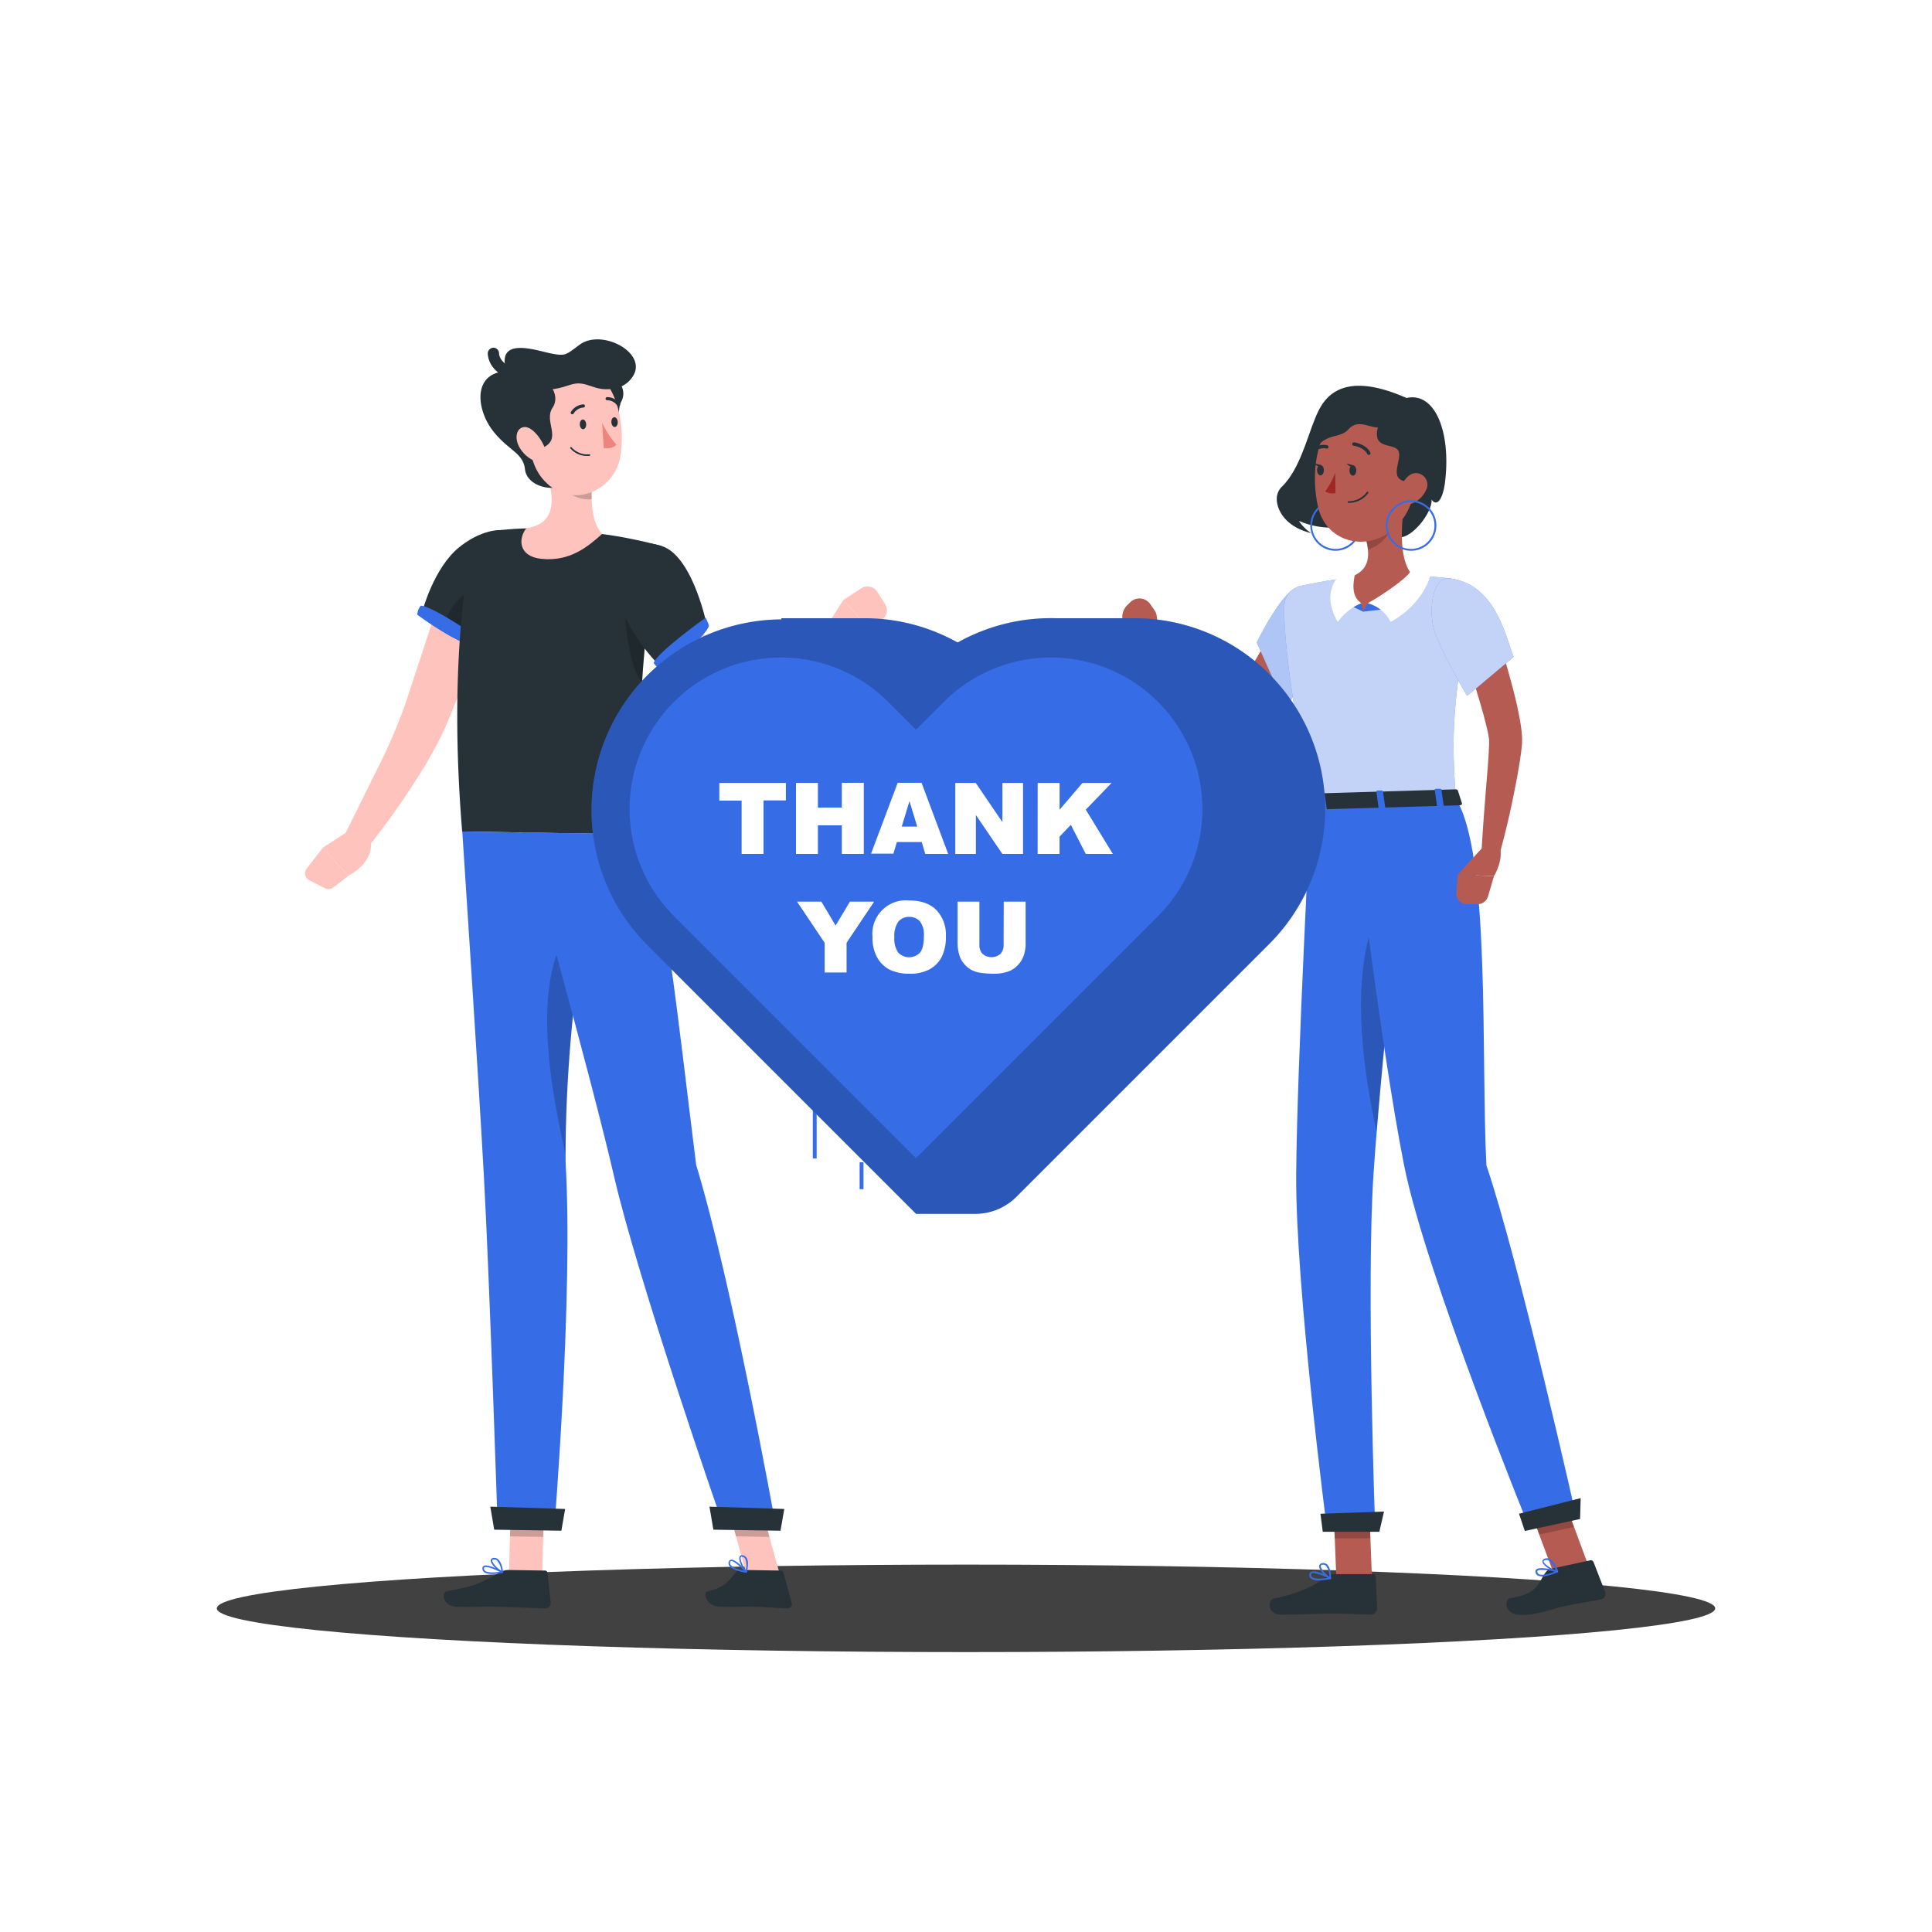 <svg xmlns="http://www.w3.org/2000/svg" xmlns:svgjs="http://svgjs.com/svgjs" xmlns:xlink="http://www.w3.org/1999/xlink" id="freepik_stories-super-thank-you" class="animated" version="1.1" viewBox="0 0 500 500"><style>@keyframes floating{0%{opacity:1;transform:translateY(0)}50%{transform:translateY(-10px)}}svg#freepik_stories-super-thank-you:not(.animated) .animable{opacity:0}svg#freepik_stories-super-thank-you.animated #freepik--Heart--inject-32{animation:3s Infinite linear floating;animation-delay:0s}</style><g style="transform-origin:250px 416.24px" id="freepik--Shadow--inject-32" class="animable"><ellipse style="fill:#414141;transform-origin:250px 416.24px" id="freepik--path--inject-32" cx="250" cy="416.24" class="animable" rx="193.89" ry="11.32"/></g><g style="transform-origin:352.969px 258.896px" id="freepik--character-2--inject-32" class="animable"><path id="elll5m143way" d="M364,103c-8.07-3.56-17.41-5.57-22.09,2.08-3.07,5-4.6,15.22-10,20.72a4.42,4.42,0,0,0-1.48,3.22,1.62,1.62,0,0,0,0,.23c.09,3.08,2.56,7.2,8.91,8.72a10.88,10.88,0,0,1-3.18-3.16,21.21,21.21,0,0,0,8.28,1.74c7.48-.08,13.23.49,16.66,2.27s9.67-6,9.39-9.54c1.35,2,3,0,3.53-4.92C375.47,111.71,371.36,101.34,364,103Z" class="animable" style="fill:#263238;transform-origin:352.367px 119.459px"/><path id="eld57x1v0q187" d="M345.63,142.54a6.54,6.54,0,1,1,6.55-6.54A6.55,6.55,0,0,1,345.63,142.54Zm0-12.6a6.06,6.06,0,1,0,6.06,6.06A6.06,6.06,0,0,0,345.63,129.94Z" class="animable" style="fill:#366de7;transform-origin:345.64px 136px"/><path id="elor8j8kaux5" d="M338.87,165.28a135.16,135.16,0,0,1-8.34,14.19,80.17,80.17,0,0,1-5,6.76,36.44,36.44,0,0,1-6.48,6.4,9.26,9.26,0,0,1-1.47.91,8.08,8.08,0,0,1-2,.69,8,8,0,0,1-4.08-.3,12.46,12.46,0,0,1-4.82-3.29,25.46,25.46,0,0,1-2.87-3.67c-.81-1.24-1.53-2.48-2.19-3.73a81.08,81.08,0,0,1-6-15.43l4.37-1.64a129.06,129.06,0,0,0,7.74,13.41,29.54,29.54,0,0,0,4.49,5.38,4.39,4.39,0,0,0,1.78,1.1c.12,0,0-.07-.14-.05s-.12,0-.13,0-.06,0,.19-.18a32,32,0,0,0,4.53-5.15c1.47-2,2.88-4.13,4.26-6.29s2.68-4.42,4-6.66,2.57-4.56,3.78-6.77Z" class="animable" style="fill:#b55b52;transform-origin:317.245px 177.663px"/><path id="eljcdusykcxb" d="M336.1,152.13c-3.92-.14-10.86,14.14-10.86,14.14L332.71,183s14.65-19.28,13-24.11C344,153.84,341.82,152.33,336.1,152.13Z" class="animable" style="fill:#366de7;transform-origin:335.54px 167.564px"/><g id="elwlkc7g7aix"><path style="fill:#fff;opacity:.6;transform-origin:335.54px 167.564px" d="M336.1,152.13c-3.92-.14-10.86,14.14-10.86,14.14L332.71,183s14.65-19.28,13-24.11C344,153.84,341.82,152.33,336.1,152.13Z" class="animable"/></g><path id="el4a9izawcgop" d="M299.36,159.46l1.16,10.33-2.72,1.9c-3.73-.86-5.29-6.58-5.29-6.58l-1.68-3.67a4.27,4.27,0,0,1,.87-4.79l.76-.75a3.4,3.4,0,0,1,5.21.43l1.09,1.56A3.39,3.39,0,0,1,299.36,159.46Z" class="animable" style="fill:#b55b52;transform-origin:295.483px 163.286px"/><polygon id="el95byqldmhgb" points="355.06 408.46 345.84 408.46 345 387.1 354.23 387.1 355.06 408.46" class="animable" style="fill:#b55b52;transform-origin:350.03px 397.78px"/><path id="elc3kxibua609" d="M345,407.39h10.37a.66.66,0,0,1,.67.63l.35,8.2a1.66,1.66,0,0,1-1.64,1.64c-3.61-.06-5.33-.27-9.89-.27-2.8,0-9.25.29-13.12.29s-3.7-3.83-2.05-4.18c7.39-1.55,11.07-3.69,13.71-5.74A2.65,2.65,0,0,1,345,407.39Z" class="animable" style="fill:#263238;transform-origin:342.487px 412.635px"/><g id="elqh7hgqj5mh"><g class="animable" style="opacity:.2;transform-origin:349.83px 392.615px"><polygon style="transform-origin:349.83px 392.615px" id="elshftjfbrdka" points="345 387.11 345.43 398.12 354.66 398.12 354.23 387.11 345 387.11" class="animable"/></g></g><path id="elf8et1roksg" d="M332.4,156.7c-.2,5.83.81,19.45,6.94,51.17l37.45-1.12c-1-14.16-1.34-23.28,3.74-49.87a6.07,6.07,0,0,0-5.25-7.18c-2.75-.32-6.1-.62-9.48-.68a118.76,118.76,0,0,0-17,.51c-4.33.52-9,1.42-12.07,2.07A5.41,5.41,0,0,0,332.4,156.7Z" class="animable" style="fill:#366de7;transform-origin:356.509px 178.393px"/><g id="elfghfsd09fuf"><path style="fill:#fff;opacity:.7;transform-origin:356.509px 178.393px" d="M332.4,156.7c-.2,5.83.81,19.45,6.94,51.17l37.45-1.12c-1-14.16-1.34-23.28,3.74-49.87a6.07,6.07,0,0,0-5.25-7.18c-2.75-.32-6.1-.62-9.48-.68a118.76,118.76,0,0,0-17,.51c-4.33.52-9,1.42-12.07,2.07A5.41,5.41,0,0,0,332.4,156.7Z" class="animable"/></g><path id="elqjwjf42vsk" d="M363.54,129.92c-.91,5.51-1.68,15.56,2.26,19.1a21.2,21.2,0,0,1-13,9.27c-8.63-4.38-4-8.76-4-8.76,6.06-1.64,5.77-6.16,4.58-10.38Z" class="animable" style="fill:#b55b52;transform-origin:356.68px 144.105px"/><polygon id="elz56u720eyph" points="352.81 158.29 353.93 156.1 359.92 157.46 352.81 158.29" class="animable" style="fill:#366de7;transform-origin:356.365px 157.195px"/><path id="elonvg7o9nmv" d="M353.93,156.1c1.92-.88,10.83-6.68,11.18-8.49a21.73,21.73,0,0,1,5.06,1.34s-1.6,7.15-10.25,12A9.47,9.47,0,0,0,353.93,156.1Z" class="animable" style="fill:#fff;transform-origin:362.05px 154.28px"/><polygon id="el2mcfk6fa006" points="352.81 158.29 352.31 156.1 348.63 156.36 352.81 158.29" class="animable" style="fill:#366de7;transform-origin:350.72px 157.195px"/><path id="else71go3uksc" d="M352.31,156.1c-3-2-1.88-6.1-1.59-7.91a16,16,0,0,0-4.37,1.08s-4.51,4.14-.14,11.72A14,14,0,0,1,352.31,156.1Z" class="animable" style="fill:#fff;transform-origin:348.307px 154.59px"/><g id="elyr5ch2bg7v"><path style="opacity:.2;transform-origin:356.54px 137.915px" d="M359.4,133.69l-6,5.45a17,17,0,0,1,.62,3c2.32-.4,5.45-3.06,5.62-5.5A8.27,8.27,0,0,0,359.4,133.69Z" class="animable"/></g><path id="elricblxqmiv" d="M366.45,118.24c-.4,9.14-.38,13-4.91,17.79-6.82,7.17-18,4.68-20.31-4.4-2.1-8.18-1.08-21.76,7.8-25.55A12.49,12.49,0,0,1,366.45,118.24Z" class="animable" style="fill:#b55b52;transform-origin:353.387px 122.626px"/><path id="elwfdqcwzjmh" d="M359.92,108.57c-3.07,5.15-7.44-1.4-10.92,2.52-2.79,3.14-7.36-.16-10,8.8.92-7.7,2.21-14.51,10.08-16.77C353.93,101.72,363.21,101.19,359.92,108.57Z" class="animable" style="fill:#263238;transform-origin:349.805px 111.08px"/><path id="eli7ygk5lrnnd" d="M361.49,105c-2.69,1.87-5.45,4.56-5.12,7.85s5.05,1.85,5.68,4.16-2.82,7.17,2.19,7.65c5.72-3.19,7.32-3.89,6.28-8.79S365.86,104.35,361.49,105Z" class="animable" style="fill:#263238;transform-origin:363.58px 114.808px"/><path id="el6ttbzdrpl3m" d="M339.26,207.87S335.64,276,335.45,304c-.19,29.14,8,92,8,92h12.47s-2.37-63.52-.45-92.26c2.09-31.33,9.38-96.68,9.38-96.68Z" class="animable" style="fill:#366de7;transform-origin:350.148px 301.53px"/><polygon id="elsg5j4pj7ig" points="356.97 396.43 342.33 396.43 341.73 391.76 358.18 391.19 356.97 396.43" class="animable" style="fill:#263238;transform-origin:349.955px 393.81px"/><g id="eluupue6uny8"><path style="opacity:.2;transform-origin:357.225px 261.848px" d="M362.22,231.52c-1.34-1.68-3.11-.8-5.42,4-7.88,16.35-3.88,42.42-.51,57.44C357.81,274.24,360.31,249.61,362.22,231.52Z" class="animable"/></g><path id="elf3g5o4mg7pc" d="M351,121.74c0,.74-.37,1.35-.86,1.36s-.89-.59-.9-1.33.37-1.36.85-1.37S351,121,351,121.74Z" class="animable" style="fill:#263238;transform-origin:350.12px 121.75px"/><path id="elduvvsspkxmh" d="M342.62,121.67c0,.74-.38,1.35-.86,1.36s-.89-.59-.91-1.33.38-1.36.86-1.36S342.6,120.92,342.62,121.67Z" class="animable" style="fill:#263238;transform-origin:341.735px 121.685px"/><path id="elpdlez4kh3o" d="M341.93,120.37l-1.8-.48S341.07,121.27,341.93,120.37Z" class="animable" style="fill:#263238;transform-origin:341.03px 120.282px"/><path id="elfsse57mtg8" d="M345.54,122.35a19.62,19.62,0,0,1-2.57,4.8,3.19,3.19,0,0,0,2.66.45Z" class="animable" style="fill:#a02724;transform-origin:344.3px 125.032px"/><path id="elerxgo6pleqb" d="M350.1,130.05a6.43,6.43,0,0,1-1.1.1.21.21,0,0,1-.22-.21.22.22,0,0,1,.21-.22,5.9,5.9,0,0,0,4.77-2.39.22.22,0,0,1,.37.23A6.14,6.14,0,0,1,350.1,130.05Z" class="animable" style="fill:#263238;transform-origin:351.464px 128.701px"/><path id="elaijozxrivld" d="M369.05,126.85a6.67,6.67,0,0,1-3.73,3.49c-2.2.81-3.49-1.11-3-3.29.41-2,2-4.74,4.33-4.61A3,3,0,0,1,369.05,126.85Z" class="animable" style="fill:#b55b52;transform-origin:365.812px 126.482px"/><path id="elevubba6foqt" d="M365.19,142.54a6.54,6.54,0,1,1,6.54-6.54A6.55,6.55,0,0,1,365.19,142.54Zm0-12.6a6.06,6.06,0,1,0,6.05,6.06A6.07,6.07,0,0,0,365.19,129.94Z" class="animable" style="fill:#366de7;transform-origin:365.19px 136px"/><path id="elz6gz7gjglm" d="M354.32,117.72a.44.44,0,0,1-.46-.23c-.94-1.79-3.52-2.14-3.55-2.14a.44.44,0,0,1,.12-.87c.12,0,3.05.42,4.2,2.6a.44.44,0,0,1-.18.6Z" class="animable" style="fill:#263238;transform-origin:352.321px 116.102px"/><path id="elf3sfo0ts33n" d="M340,117a.43.43,0,0,1-.41-.14.43.43,0,0,1,.05-.62,4.35,4.35,0,0,1,3.86-1,.45.45,0,0,1,.3.55.43.43,0,0,1-.54.29h0a3.44,3.44,0,0,0-3.05.83A.48.48,0,0,1,340,117Z" class="animable" style="fill:#263238;transform-origin:341.649px 116.071px"/><path id="elo7t2sl5n2t" d="M386.26,160.77c1.68,4.81,3.16,9.61,4.5,14.52.68,2.45,1.33,4.92,1.88,7.45.27,1.27.54,2.55.77,3.88a36,36,0,0,1,.5,4.29v.63l0,.74c0,.44-.06.71-.1,1.08-.06.69-.15,1.32-.24,2-.18,1.29-.39,2.55-.6,3.8-.42,2.51-.92,5-1.42,7.45-1,4.93-2.19,9.82-3.53,14.69l-4.61-.76c.27-5,.65-10,1.05-15l.6-7.41c.09-1.23.17-2.45.24-3.64,0-.6.07-1.2.08-1.76,0-.26,0-.61,0-.79l0-.2,0-.3a30.51,30.51,0,0,0-.6-3.12c-.26-1.13-.56-2.28-.88-3.44-.65-2.32-1.34-4.67-2.05-7l-4.49-14.08Z" class="animable" style="fill:#b55b52;transform-origin:385.635px 191.035px"/><path id="el4pg5gu6ikt7" d="M375.28,149.7c12.28,1.52,14.71,16.52,16.46,20.29L379.69,180.1s-7.63-12.83-8.74-17.81C369.8,157.1,370.84,149.15,375.28,149.7Z" class="animable" style="fill:#366de7;transform-origin:381.128px 164.886px"/><g id="el8fb0oz6ksqt"><path style="fill:#fff;opacity:.7;transform-origin:381.128px 164.886px" d="M375.28,149.7c12.28,1.52,14.71,16.52,16.46,20.29L379.69,180.1s-7.63-12.83-8.74-17.81C369.8,157.1,370.84,149.15,375.28,149.7Z" class="animable"/></g><path id="el1elszj3zwkt" d="M341.36,409a3.25,3.25,0,0,1-2.18-.57,1.12,1.12,0,0,1-.29-1.07.8.8,0,0,1,.43-.58c1.19-.62,4.68,1.26,5.07,1.48a.2.2,0,0,1,.1.22.27.27,0,0,1-.2.19A16.67,16.67,0,0,1,341.36,409Zm-1.45-1.91a.88.88,0,0,0-.42.08.31.31,0,0,0-.17.23.75.75,0,0,0,.18.7c.51.51,2,.59,4.1.25A11,11,0,0,0,339.91,407.1Z" class="animable" style="fill:#366de7;transform-origin:341.675px 407.835px"/><path id="elzvimlvusw8o" d="M344.25,408.68l-.09,0c-1.05-.5-3-2.49-2.74-3.53.06-.25.27-.56.88-.62a1.46,1.46,0,0,1,1.17.38c1.06,1,1,3.45,1,3.55a.23.23,0,0,1-.11.2A.2.2,0,0,1,344.25,408.68Zm-1.82-3.74h-.13c-.4,0-.45.2-.46.25-.17.63,1.15,2.19,2.2,2.87a4.6,4.6,0,0,0-.88-2.84A1,1,0,0,0,342.43,404.94Z" class="animable" style="fill:#366de7;transform-origin:342.934px 406.6px"/><polygon id="elz41ypshdt1" points="411 404.98 401.98 406.92 394.47 386.69 403.49 384.75 411 404.98" class="animable" style="fill:#b55b52;transform-origin:402.735px 395.835px"/><path id="el1tckxiv0lqq" d="M401.42,406l10.13-2.19a.74.74,0,0,1,.86.46l3,7.75a1.46,1.46,0,0,1-1.08,1.91c-3.55.7-5.29.86-9.75,1.82-2.74.59-7.59,2.45-11.45,2.18s-3.85-4.11-2.22-4.34c7.3-1.05,7.22-4.2,9.14-6.71A2.42,2.42,0,0,1,401.42,406Z" class="animable" style="fill:#263238;transform-origin:402.683px 410.874px"/><path id="eleui30pko2ts" d="M400.32,407.84a3.57,3.57,0,0,1-2.32-.08,1.23,1.23,0,0,1-.62-.95.68.68,0,0,1,.23-.65c1-.84,5,.21,5.43.34a.21.21,0,0,1,.17.19.23.23,0,0,1-.13.22A15.89,15.89,0,0,1,400.32,407.84Zm-2-1.51a.89.89,0,0,0-.38.16.28.28,0,0,0-.09.26.8.8,0,0,0,.4.63c.66.37,2.17.14,4.09-.62A11.73,11.73,0,0,0,398.28,406.33Z" class="animable" style="fill:#366de7;transform-origin:400.289px 406.917px"/><path id="eloi7w4gavj2n" d="M403,406.92H403c-1.19-.25-3.76-1.73-3.83-2.79,0-.25.09-.58.67-.77a1.59,1.59,0,0,1,1.26.11c1.35.7,2.12,3.07,2.15,3.17a.22.22,0,0,1-.05.21A.19.19,0,0,1,403,406.92Zm-3-3.18-.13,0c-.38.13-.37.29-.37.34,0,.63,1.83,1.85,3.08,2.27a5.14,5.14,0,0,0-1.78-2.52A1.14,1.14,0,0,0,400.06,403.74Z" class="animable" style="fill:#366de7;transform-origin:401.214px 405.102px"/><g id="elu0p63psnm3a"><g class="animable" style="opacity:.2;transform-origin:400.915px 390.94px"><polygon style="transform-origin:400.915px 390.94px" id="elngdptuka2jo" points="394.47 386.7 398.34 397.13 407.36 395.18 403.49 384.75 394.47 386.7" class="animable"/></g></g><path id="elsfiv9c1a6co" d="M376.79,206.75c9,14.28,6.47,66.8,7.89,94.84,8.44,24.87,23.33,91.27,23.33,91.27l-12.19,2.63s-26.89-65.9-32.47-94.05c-6.16-31.07-13.66-94.69-13.66-94.69Z" class="animable" style="fill:#366de7;transform-origin:378.85px 301.12px"/><polygon id="el7nf299v77jx" points="408.92 393.12 394.62 396.21 393.12 391.75 409.08 387.72 408.92 393.12" class="animable" style="fill:#263238;transform-origin:401.1px 391.965px"/><path id="el07mdjeg18erx" d="M350.33,120.44l-1.8-.48S349.47,121.34,350.33,120.44Z" class="animable" style="fill:#263238;transform-origin:349.43px 120.352px"/><path id="elqq7ueq3ha4i" d="M377.28,204.54l1.06,3.32c.14.26-.16.53-.6.55l-38.54,1.14c-.33,0-.62-.14-.64-.36l-.44-3.34c0-.23.25-.43.62-.45l37.92-1.12A.67.67,0,0,1,377.28,204.54Z" class="animable" style="fill:#263238;transform-origin:358.247px 206.912px"/><path id="elff5xgpoieh" d="M372.31,208.93l1,0c.2,0,.35-.11.34-.24l-.61-4.34c0-.13-.2-.23-.4-.22l-1,0c-.2,0-.35.11-.33.24l.6,4.34C371.93,208.84,372.11,208.94,372.31,208.93Z" class="animable" style="fill:#366de7;transform-origin:372.479px 206.53px"/><path id="elrvx19smq0vq" d="M342.07,209.83l1,0c.2,0,.35-.11.33-.24l-.6-4.34c0-.13-.2-.23-.4-.22l-1,0c-.2,0-.35.11-.34.24l.61,4.34C341.69,209.74,341.87,209.84,342.07,209.83Z" class="animable" style="fill:#366de7;transform-origin:342.231px 207.43px"/><path id="elx2q6kjf19j" d="M357.19,209.38l1,0c.2,0,.35-.11.33-.24l-.6-4.34c0-.13-.2-.23-.4-.22l-1,0c-.2,0-.35.11-.33.24l.6,4.34C356.81,209.29,357,209.39,357.19,209.38Z" class="animable" style="fill:#366de7;transform-origin:357.355px 206.98px"/><path id="el04a8hxnbwp61" d="M384,219l-6.75,7.33,9.37.41c0,.11,3.05-5,1.14-8.36Z" class="animable" style="fill:#b55b52;transform-origin:382.819px 222.561px"/><path id="el5fxfbg7ko8e" d="M379.71,234l2.72,0a2.8,2.8,0,0,0,2.66-2l1.55-5.25-9.37-.41-.38,4.66A2.81,2.81,0,0,0,379.71,234Z" class="animable" style="fill:#b55b52;transform-origin:381.762px 230.17px"/></g><g style="transform-origin:154.236px 252.051px" id="freepik--character-1--inject-32" class="animable"><polygon id="elja5hqh46pd" points="140.33 407.44 131.72 407.31 132.26 387.29 140.87 387.42 140.33 407.44" class="animable" style="fill:#ffc3bd;transform-origin:136.295px 397.365px"/><path id="el0lkn9oj4yxo" d="M131.62,406.31l9.41.15a.66.66,0,0,1,.67.6l.82,7.7a1.41,1.41,0,0,1-1.42,1.51c-3.39-.11-8.27-.38-12.54-.45-5-.08-4.5.13-10.35,0-3.54-.05-4.11-3.65-2.59-4,6.91-1.37,7.61-1.44,13.85-4.95A4.3,4.3,0,0,1,131.62,406.31Z" class="animable" style="fill:#263238;transform-origin:128.676px 411.29px"/><path id="el4frz2cpgoa" d="M129.63,149.6c-2,6.26-4.19,12.44-6.48,18.59-1.14,3.08-2.3,6.15-3.51,9.21s-2.42,6.12-3.7,9.18c-.29.73-.7,1.61-1.06,2.43s-.76,1.61-1.15,2.39-.8,1.55-1.22,2.3-.82,1.51-1.25,2.24c-1.66,3-3.49,5.76-5.3,8.56-3.68,5.57-7.58,10.88-11.78,16.06L88.74,217l8.63-17.44a146.18,146.18,0,0,0,7.46-17.17l6.08-18.51c2-6.18,4.15-12.37,6.32-18.49Z" class="animable" style="fill:#ffc3bd;transform-origin:109.185px 182.975px"/><path id="elealhp6xsi8v" d="M135.42,145.59c-2.11,6.94-9.4,24.27-9.4,24.27L109.31,158.2s2.94-11.28,9.55-16.59C128.24,134.08,138.14,136.64,135.42,145.59Z" class="animable" style="fill:#263238;transform-origin:122.594px 153.52px"/><g id="eldyzw2c0fre4"><path style="opacity:.2;transform-origin:123.82px 160.518px" d="M125.48,151.23c-6.15,1.49-10.81,7.69-10.06,11.24l10.6,7.39s2.27-8.71,6.28-14.51C130,153,127.26,150.8,125.48,151.23Z" class="animable"/></g><path id="el2dzmpl98y46" d="M122.78,167a11.8,11.8,0,0,0,1.66-1.51s-12.41-8.65-15.54-8.74a4,4,0,0,0-.91,2.33S118.83,167.13,122.78,167Z" class="animable" style="fill:#366de7;transform-origin:116.215px 161.876px"/><path id="el4or1xm0drz2" d="M91.79,214.05l-8.31,5.36,6.65,7.23s7-3.27,5.75-9.56Z" class="animable" style="fill:#ffc3bd;transform-origin:89.755px 220.345px"/><path id="el96k32o18zbo" d="M80,227.8l4.1,2.08a2,2,0,0,0,2.12-.2l3.95-3-6.65-7.23-4.19,5.4A2,2,0,0,0,80,227.8Z" class="animable" style="fill:#ffc3bd;transform-origin:84.555px 224.772px"/><g id="el6f72encssou"><polygon style="opacity:.2;transform-origin:136.43px 392.52px" points="132.26 387.29 131.98 397.61 140.6 397.75 140.88 387.43 132.26 387.29" class="animable"/></g><path id="elo775lubo1ls" d="M171.22,141.31c-8.05,32.79-4.86,67.59-5.43,74.63l-46.18-.75c-3-36.36,0-60.23,1.88-70.79a8.81,8.81,0,0,1,7.73-7.18l.57-.06c1.26-.13,2.62-.24,4-.32.78-.05,1.58-.07,2.38-.09a173,173,0,0,1,19.64,1.46c1.23.15,2.49.34,3.7.54s2.24.39,3.28.6C167.56,140.28,171.22,141.31,171.22,141.31Z" class="animable" style="fill:#263238;transform-origin:144.779px 176.345px"/><g id="el4kkgha6n0xg"><path style="opacity:.2;transform-origin:164.614px 165.98px" d="M161.93,155.37c-.71,3.18.79,17.65,4.24,21.22.27-4.63.69-9.47,1.3-14.42Z" class="animable"/></g><path id="elnx1a8akmnfm" d="M154.69,116c-1.46,6.2-3.12,17.65,1.14,22.18-3.55,3.15-8.22,7.22-15.69,6.45-6.09-.62-6-5.34-3.93-7.91,7.1-1.15,7.11-6.38,6.06-11.36Z" class="animable" style="fill:#ffc3bd;transform-origin:145.384px 130.362px"/><g id="el4ypkrbgtzx3"><path style="opacity:.2;transform-origin:149.894px 125.048px" d="M153.46,123l-5.12-2.14-1.91,1.44c.2.7-.31,3.24,0,4,.88,2.12,4.41,3.23,6.69,2.87A42.41,42.41,0,0,1,153.46,123Z" class="animable"/></g><path id="elsw09gm3l4gn" d="M150,89.21c-3.59,2.66-3.6,3-7.36,2.27s-14.39-4.61-11.56,4.57c-8.94.52-7.68,9.93-3.68,15.23s8,5.81,8.46,10.16c.58,5.11,9.23,6.1,10.44,3.23l12.35-10.54c4.1.25.14-6.43,2.17-10.27a4.28,4.28,0,0,0,.06-3.88,7,7,0,0,0,2.83-2.48C167.84,91.43,155.83,84.93,150,89.21Z" class="animable" style="fill:#263238;transform-origin:144.451px 107.044px"/><path id="elggznwuh4i5a" d="M136,107.82c1.08,8.49,1.28,13.51,5.88,17.57,6.91,6.1,17.19,1.41,18.67-7.25,1.33-7.8-.66-20.37-9.24-23.14A11.79,11.79,0,0,0,136,107.82Z" class="animable" style="fill:#ffc3bd;transform-origin:148.409px 111.292px"/><path id="el446q4yn1mu6" d="M136.85,97.74c4.47-1,8.57,4.18,6.15,7.78s2.74,8.08-2.67,10.4c-3.78,1.62-5.61-2.31-7.44-5C130.08,106.81,132.09,98.79,136.85,97.74Z" class="animable" style="fill:#263238;transform-origin:137.662px 106.957px"/><path id="el4l3plcdf84i" d="M132.48,96.65c5.46,2.94,6.79,5.8,14.9,3,4.79-1.64,6,2.13,12.16.8,1.19-7.27-7.29-8.88-11.57-8.08S132.48,96.65,132.48,96.65Z" class="animable" style="fill:#263238;transform-origin:146.067px 96.489px"/><path id="elvlkfl5trmnt" d="M132.48,98.11A1.48,1.48,0,0,1,132,98c-5.85-2-5.77-6.41-5.76-6.6a1.49,1.49,0,0,1,1.5-1.41,1.46,1.46,0,0,1,1.41,1.48c0,.15.09,2.52,3.78,3.77a1.46,1.46,0,0,1-.47,2.84Z" class="animable" style="fill:#263238;transform-origin:130.076px 94.05px"/><path id="elyz660dskwtq" d="M134.62,116.07a8.25,8.25,0,0,0,4.46,3.49c2.22.6,2.75-1.83,1.64-4.29-1-2.21-3.35-5.19-5.35-4.7S133.2,113.9,134.62,116.07Z" class="animable" style="fill:#ffc3bd;transform-origin:137.485px 115.084px"/><path id="el3ky4orvvg9m" d="M146.38,300.88c-.35-43.41,9.26-85.1,9.26-85.1l-36-.58s4.14,62.7,5.58,89c1.5,27.3,3.59,91.41,3.59,91.41l14.61.22S148.4,335.14,146.38,300.88Z" class="animable" style="fill:#366de7;transform-origin:137.64px 305.515px"/><g id="elfczp8f068c"><path style="opacity:.2;transform-origin:146.605px 268.07px" d="M147.81,239.66c-10.26,14.05-5.65,40.47-1.44,59.14a400.45,400.45,0,0,1,5.24-61.46Z" class="animable"/></g><polygon id="ely1n6nw2tx3i" points="127.9 395.88 145.28 396.15 146.26 390.52 126.89 389.92 127.9 395.88" class="animable" style="fill:#263238;transform-origin:136.575px 393.035px"/><path id="el9xat1nhvx39" d="M150.06,109.89c0,.69.45,1.23.9,1.19s.79-.62.74-1.32-.45-1.23-.9-1.19S150,109.19,150.06,109.89Z" class="animable" style="fill:#263238;transform-origin:150.879px 109.825px"/><path id="el8ysd4xnriwq" d="M158.22,109.3c.05.7.45,1.23.91,1.2s.78-.63.74-1.32-.45-1.23-.91-1.2S158.18,108.61,158.22,109.3Z" class="animable" style="fill:#263238;transform-origin:159.045px 109.24px"/><path id="eliky2eywgff" d="M155.83,109.41a24.63,24.63,0,0,0,3.71,5.7c-1.15,1.23-3.28.86-3.28.86Z" class="animable" style="fill:#ed847e;transform-origin:157.685px 112.716px"/><path id="elsfjun5g183" d="M151.65,118a5.69,5.69,0,0,1-4.07-2,.21.21,0,0,1,.33-.25,5.46,5.46,0,0,0,4.62,1.82.2.2,0,0,1,.22.19.21.21,0,0,1-.19.22A6.9,6.9,0,0,1,151.65,118Z" class="animable" style="fill:#263238;transform-origin:150.153px 116.85px"/><path id="elehrcaweuns5" d="M148.08,107.21a.36.36,0,0,1-.2-.06.4.4,0,0,1-.11-.57,4.09,4.09,0,0,1,3.21-1.93.41.41,0,0,1,0,.82h0a3.26,3.26,0,0,0-2.53,1.56A.41.41,0,0,1,148.08,107.21Z" class="animable" style="fill:#263238;transform-origin:149.542px 105.931px"/><path id="el0gqgzyg18v2n" d="M160.09,105.14a.43.43,0,0,1-.35-.17,3.15,3.15,0,0,0-2.59-1.38.41.41,0,0,1-.43-.39.41.41,0,0,1,.38-.43,4,4,0,0,1,3.3,1.71.41.41,0,0,1-.08.58A.49.49,0,0,1,160.09,105.14Z" class="animable" style="fill:#263238;transform-origin:158.603px 103.955px"/><path id="el1db5ka8khdt" d="M130.06,407.08a.2.2,0,0,0,.13-.16.22.22,0,0,0-.1-.22c-.39-.2-3.83-2-4.89-1.45a.69.69,0,0,0-.35.54h0a1.17,1.17,0,0,0,.37,1c.93.85,3.41.55,4.81.3Zm-4.59-1.5c.65-.22,2.52.53,3.88,1.2-1.91.29-3.33.19-3.85-.29a.75.75,0,0,1-.24-.66.24.24,0,0,1,.13-.22Z" class="animable" style="fill:#366de7;transform-origin:127.517px 406.249px"/><path id="elal5dl6box6" d="M130.06,407.08l.05,0a.21.21,0,0,0,.09-.18c0-.1-.21-2.43-1.29-3.35a1.52,1.52,0,0,0-1.13-.37h0c-.56.05-.73.34-.77.56-.17,1,1.86,2.88,2.89,3.36A.29.29,0,0,0,130.06,407.08Zm-2.45-3.48a.87.87,0,0,1,.21,0h0a1.11,1.11,0,0,1,.83.27,4.82,4.82,0,0,1,1.09,2.68c-1.05-.65-2.43-2.14-2.33-2.72C127.42,403.75,127.44,403.66,127.61,403.6Zm.19-.24h0Z" class="animable" style="fill:#366de7;transform-origin:128.6px 405.139px"/><polygon id="eluaxod95xkj" points="201.81 407.44 193.16 407.31 187.62 387.29 196.28 387.42 201.81 407.44" class="animable" style="fill:#ffc3bd;transform-origin:194.715px 397.365px"/><path id="elpr60wf299ws" d="M192.55,406.31l9.44.15a.82.82,0,0,1,.77.6l2.14,7.7a1.16,1.16,0,0,1-1.16,1.51c-3.41-.11-4.52-.38-8.8-.45-5-.08-2.66.13-8.53,0-3.55-.05-4.73-3.63-3.27-4,4.62-1,5.56-2.91,7.37-4.95A2.67,2.67,0,0,1,192.55,406.31Z" class="animable" style="fill:#263238;transform-origin:193.742px 411.278px"/><g id="el1ceju428zo3"><polygon style="opacity:.2;transform-origin:193.38px 392.52px" points="187.62 387.29 190.48 397.61 199.14 397.75 196.28 387.43 187.62 387.29" class="animable"/></g><path id="el15k73dbd9fu" d="M180.17,301.49c-4.9-38.8-8.56-76.88-14.38-85.55l-30.51-.49s17.65,63,23.61,88.88C165.07,331.2,186.54,393,186.54,393l13.92.2S189.31,331.5,180.17,301.49Z" class="animable" style="fill:#366de7;transform-origin:167.87px 304.325px"/><polygon id="elhlf8e1edwhr" points="184.62 395.88 201.99 396.15 202.97 390.52 183.61 389.92 184.62 395.88" class="animable" style="fill:#263238;transform-origin:193.29px 393.035px"/><path id="elpt9c2rj7qpd" d="M193.09,407a.19.19,0,0,0,.19-.1.21.21,0,0,0,0-.24c-.29-.33-2.9-3.21-4.09-3a.64.64,0,0,0-.51.39h0a1.11,1.11,0,0,0,0,1.06c.58,1.12,3,1.69,4.41,1.93Zm-3.79-3c.69,0,2.19,1.37,3.23,2.46-1.89-.38-3.19-1-3.52-1.6a.75.75,0,0,1,0-.7.24.24,0,0,1,.2-.16Z" class="animable" style="fill:#366de7;transform-origin:190.931px 405.345px"/><path id="eldm1o1pv4zod" d="M193.09,407h.06a.21.21,0,0,0,.14-.15c0-.09.65-2.34,0-3.58a1.49,1.49,0,0,0-.94-.73h0c-.54-.15-.8.06-.91.26-.5.85.76,3.33,1.56,4.14A.2.2,0,0,0,193.09,407Zm-1.11-4.1.22,0h0a1.08,1.08,0,0,1,.68.54,4.8,4.8,0,0,1,.11,2.89c-.77-1-1.55-2.84-1.25-3.36A.23.23,0,0,1,192,402.86Zm.27-.17h0Z" class="animable" style="fill:#366de7;transform-origin:192.452px 404.745px"/><path id="el97b67b6wuz4" d="M174.88,150.66l.35.79.42.9.86,1.84c.61,1.23,1.25,2.45,1.92,3.65,1.33,2.43,2.76,4.8,4.29,7.08a78.2,78.2,0,0,0,4.89,6.6c.85,1.07,1.8,2,2.68,3.07l1.42,1.44.71.73.09.09h0s0,0-.07,0-.25,0-.22,0a.89.89,0,0,0,.53.06,8.77,8.77,0,0,0,2.67-.8A37.92,37.92,0,0,0,202,172a146.69,146.69,0,0,0,13-11.25l5.08,4a85.28,85.28,0,0,1-5.43,7.59,78.07,78.07,0,0,1-6.3,7,43.2,43.2,0,0,1-7.91,6.3A20,20,0,0,1,194.8,188a12.63,12.63,0,0,1-3.93.28,11.17,11.17,0,0,1-4.45-1.38c-.33-.21-.68-.42-1-.65l-.47-.35-.23-.18-.11-.1-.94-.8-1.86-1.6c-1.18-1.13-2.4-2.23-3.48-3.44a71,71,0,0,1-6.22-7.45,77.54,77.54,0,0,1-5.22-8.1c-.78-1.41-1.52-2.83-2.23-4.29-.35-.73-.71-1.46-1-2.21l-.49-1.15-.5-1.28Z" class="animable" style="fill:#ffc3bd;transform-origin:191.375px 169.493px"/><path id="elk26qdlzdklg" d="M171.22,141.31c8,2.46,11.67,20.3,11.67,20.3l-12.18,10.7a49.94,49.94,0,0,1-10.84-16.87C155.76,144.42,161.57,138.32,171.22,141.31Z" class="animable" style="fill:#263238;transform-origin:170.711px 156.431px"/><path id="el57t2i91zszr" d="M183.48,161.94a12.36,12.36,0,0,0-.86-2.08s-12.32,8.79-13.45,11.7a4,4,0,0,0,1.89,1.64S182.24,165.68,183.48,161.94Z" class="animable" style="fill:#366de7;transform-origin:176.325px 166.53px"/><path id="el0nqm8jiyvtee" d="M213.57,162.65l4.67-7.38,6.93,7.85s-5,6.17-8.74,4Z" class="animable" style="fill:#ffc3bd;transform-origin:219.37px 161.426px"/><path id="elt1v8rf4ny0n" d="M227.07,153.2l2,3.16a3,3,0,0,1-.58,3.87l-3.29,2.89-6.93-7.85,4.61-3A3,3,0,0,1,227.07,153.2Z" class="animable" style="fill:#ffc3bd;transform-origin:223.901px 157.451px"/></g><g style="transform-origin:248.011px 237.064px" id="freepik--Heart--inject-32" class="animable animator-active"><path id="elnzd7vti131" d="M328.47,174.44A49.23,49.23,0,0,0,293.55,160H272.43v4.74a49.46,49.46,0,0,0-13.8,9.72A49.24,49.24,0,0,0,223.33,160H202.22v4.92a49.38,49.38,0,0,0-13.43,79.39l48.5,48.5h-.23v21.34h15.32a15.09,15.09,0,0,0,10.67-4.42l65.42-65.42A49.39,49.39,0,0,0,328.47,174.44Z" class="animable" style="fill:#366de7;transform-origin:258.633px 237.074px"/><g id="elaay49db3m"><path style="opacity:.2;transform-origin:258.633px 237.074px" d="M328.47,174.44A49.23,49.23,0,0,0,293.55,160H272.43v4.74a49.46,49.46,0,0,0-13.8,9.72A49.24,49.24,0,0,0,223.33,160H202.22v4.92a49.38,49.38,0,0,0-13.43,79.39l48.5,48.5h-.23v21.34h15.32a15.09,15.09,0,0,0,10.67-4.42l65.42-65.42A49.39,49.39,0,0,0,328.47,174.44Z" class="animable"/></g><path id="elf2qxuvjzeik" d="M306.9,174.44a49.39,49.39,0,0,0-69.84,0,49.39,49.39,0,0,0-69.84,69.85l69.84,69.84,69.84-69.84A49.39,49.39,0,0,0,306.9,174.44Z" class="animable" style="fill:#366de7;transform-origin:237.221px 237.054px"/><g id="elrb9jn3sy7oj"><rect style="fill:#366de7;transform-origin:210.85px 292.165px;transform:rotate(-45deg)" width="1" height="15.27" x="210.35" y="284.53" class="animable"/></g><g id="elykveqkidga"><rect style="fill:#366de7;transform-origin:222.97px 304.28px;transform:rotate(-45deg)" width="1" height="6.96" x="222.47" y="300.8" class="animable"/></g><g id="els150h45cgkh"><path style="opacity:.2;transform-origin:237.221px 237.054px" d="M306.9,174.44a49.39,49.39,0,0,0-69.84,0,49.39,49.39,0,0,0-69.84,69.85l69.84,69.84,69.84-69.84A49.39,49.39,0,0,0,306.9,174.44Z" class="animable"/></g><path id="el2ubjzua33us" d="M174.42,237.08a39.19,39.19,0,1,1,55.43-55.43l7.21,7.21,7.21-7.21a39.19,39.19,0,1,1,55.43,55.43l-62.64,62.64Z" class="animable" style="fill:#366de7;transform-origin:237.06px 234.938px"/><path id="elwgd4vgqvh6" d="M186.16,202.62h17.22v4.53H197.6V221h-5.67v-13.8h-5.77Z" class="animable" style="fill:#fff;transform-origin:194.77px 211.81px"/><path id="elemal7rc321" d="M206,202.62h5.67V209h6.19v-6.41h5.69V221h-5.69v-7.41h-6.19V221H206Z" class="animable" style="fill:#fff;transform-origin:214.775px 211.795px"/><path id="elusm5rlez4i" d="M238.54,217.92h-6.43l-.89,3h-5.79l6.89-18.33h6.18L245.39,221h-5.93Zm-1.17-4-2-6.59-2,6.59Z" class="animable" style="fill:#fff;transform-origin:235.41px 211.795px"/><path id="eli0omnbkk3lg" d="M247.23,202.62h5.29l6.9,10.14V202.62h5.34V221h-5.34l-6.86-10.07V221h-5.33Z" class="animable" style="fill:#fff;transform-origin:255.995px 211.81px"/><path id="elctnd08vnia" d="M268.55,202.62h5.67v6.93l5.93-6.93h7.53L281,209.54,288,221h-7l-3.87-7.54-2.92,3.07V221h-5.67Z" class="animable" style="fill:#fff;transform-origin:278.27px 211.81px"/><path id="elf74c31fz5hh" d="M206.28,233.35h6.29l3.69,6.19,3.7-6.19h6.26L219.09,244v7.68h-5.67V244Z" class="animable" style="fill:#fff;transform-origin:216.25px 242.515px"/><path id="elk14a0vzfgqc" d="M225.8,242.53a8.68,8.68,0,0,1,9.46-9.49c3.05,0,5.41.82,7.06,2.46a9.24,9.24,0,0,1,2.47,6.88,11.3,11.3,0,0,1-1.08,5.27,7.66,7.66,0,0,1-3.13,3.2,10.33,10.33,0,0,1-5.09,1.15,11.74,11.74,0,0,1-5.14-1,7.72,7.72,0,0,1-3.29-3.13A10.38,10.38,0,0,1,225.8,242.53Zm5.66,0a6.18,6.18,0,0,0,1,4,3.9,3.9,0,0,0,5.64,0c.66-.79,1-2.21,1-4.27a5.65,5.65,0,0,0-1-3.78,3.58,3.58,0,0,0-2.83-1.19,3.43,3.43,0,0,0-2.75,1.21A6.18,6.18,0,0,0,231.46,242.55Z" class="animable" style="fill:#fff;transform-origin:235.283px 242.504px"/><path id="el90avrobctg6" d="M259.77,233.35h5.66v10.92a9.11,9.11,0,0,1-.51,3.07,6.67,6.67,0,0,1-1.59,2.52,6.34,6.34,0,0,1-2.27,1.52,11.35,11.35,0,0,1-4,.62,25.92,25.92,0,0,1-2.92-.19,7.55,7.55,0,0,1-2.65-.75,6.5,6.5,0,0,1-1.94-1.58,5.76,5.76,0,0,1-1.21-2.11,10.9,10.9,0,0,1-.52-3.1V233.35h5.65v11.18a3.24,3.24,0,0,0,.83,2.35,3.59,3.59,0,0,0,4.6,0,3.18,3.18,0,0,0,.83-2.36Z" class="animable" style="fill:#fff;transform-origin:256.625px 242.677px"/></g><defs><filter id="active" height="200%"><feMorphology in="SourceAlpha" operator="dilate" radius="2" result="DILATED"/><feFlood flood-color="#32DFEC" flood-opacity="1" result="PINK"/><feComposite in="PINK" in2="DILATED" operator="in" result="OUTLINE"/><feMerge><feMergeNode in="OUTLINE"/><feMergeNode in="SourceGraphic"/></feMerge></filter><filter id="hover" height="200%"><feMorphology in="SourceAlpha" operator="dilate" radius="2" result="DILATED"/><feFlood flood-color="red" flood-opacity=".5" result="PINK"/><feComposite in="PINK" in2="DILATED" operator="in" result="OUTLINE"/><feMerge><feMergeNode in="OUTLINE"/><feMergeNode in="SourceGraphic"/></feMerge><feColorMatrix type="matrix" values="0 0 0 0 0 0 1 0 0 0 0 0 0 0 0 0 0 0 1 0"/></filter></defs></svg>